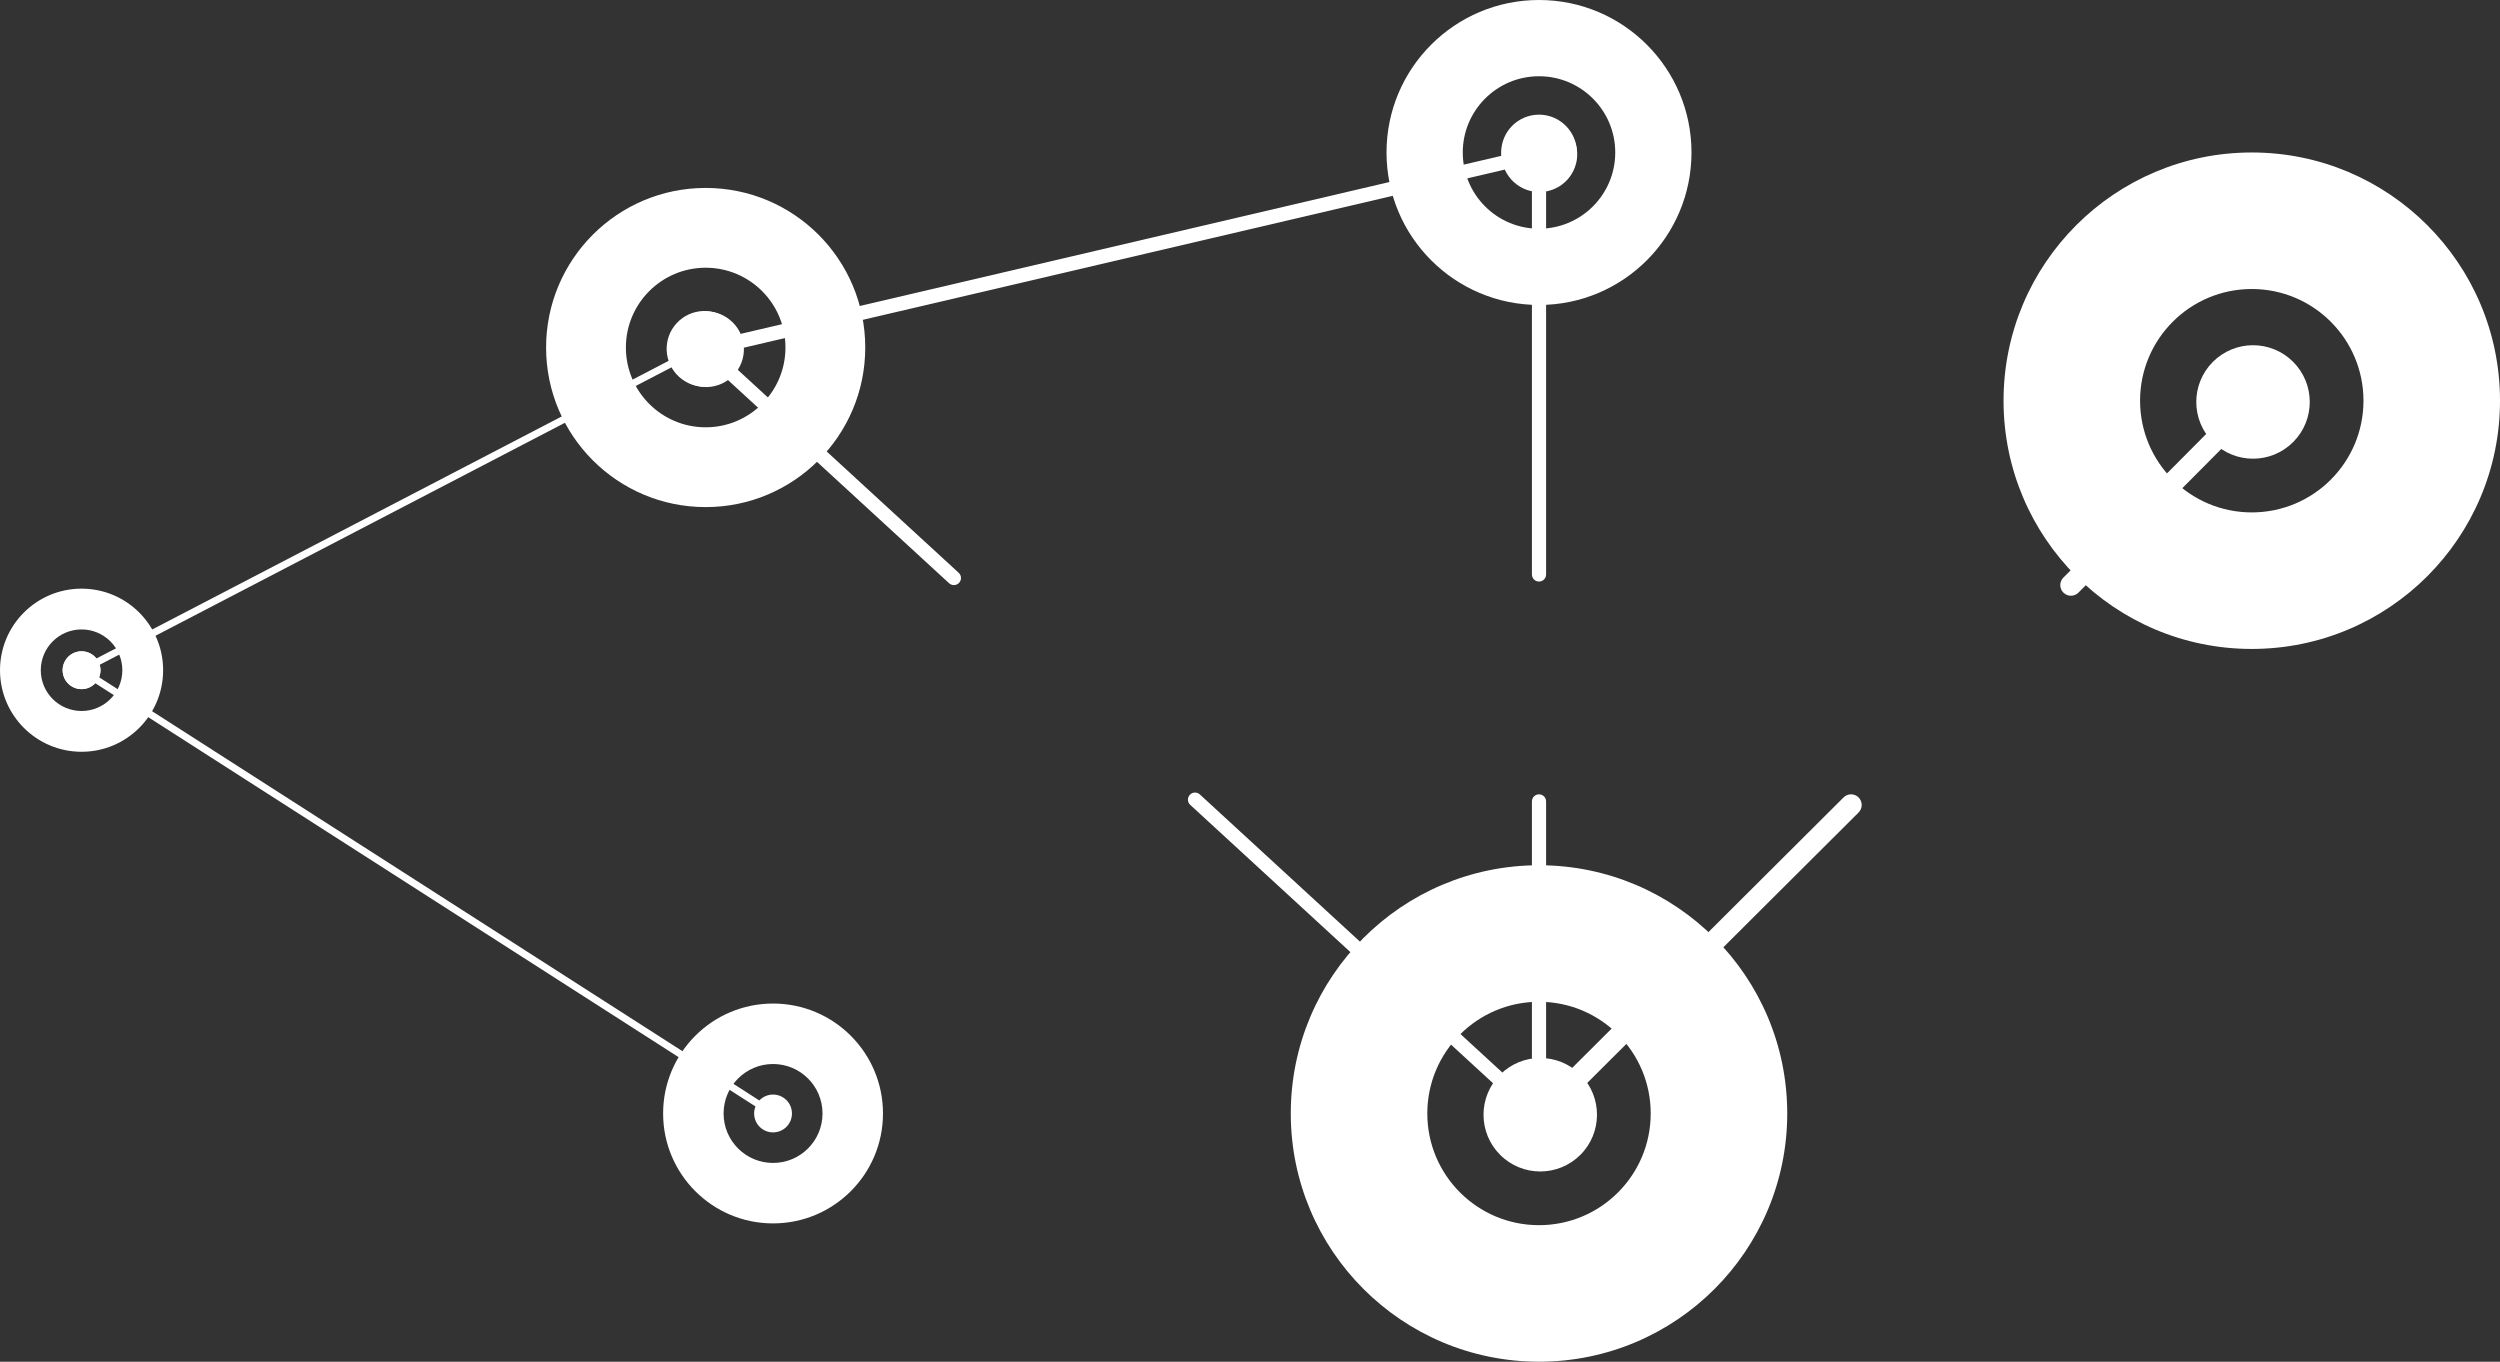 <svg width="705" height="384" viewBox="0 0 705 384" fill="none" xmlns="http://www.w3.org/2000/svg">
<rect x="0" y="0" width="705" height="384" fill="#333333" stroke="none"/>
<path d="M18.268 191.461C19.628 194.074 22.848 195.091 25.461 193.731C28.074 192.372 29.091 189.152 27.732 186.539C26.372 183.926 23.152 182.909 20.539 184.269C17.926 185.628 16.909 188.848 18.268 191.461ZM194.134 99.98C195.493 102.593 198.713 103.609 201.326 102.25C203.94 100.891 204.956 97.671 203.597 95.057C202.237 92.444 199.017 91.428 196.404 92.787C193.791 94.146 192.774 97.367 194.134 99.98ZM23.462 189.887L199.327 98.406L198.404 96.631L22.538 188.113L23.462 189.887Z" fill="white"/>
<path d="M646.635 102.008C640.369 95.777 630.238 95.806 624.008 102.072C617.777 108.338 617.806 118.469 624.072 124.699C630.338 130.93 640.469 130.901 646.699 124.635C652.93 118.369 652.901 108.238 646.635 102.008ZM581.873 162.885C580.704 164.06 580.71 165.959 581.885 167.127C583.06 168.296 584.959 168.29 586.127 167.115L581.873 162.885ZM633.226 111.238L581.873 162.885L586.127 167.115L637.481 115.469L633.226 111.238Z" fill="white"/>
<path d="M524.118 229.125C525.291 227.955 525.294 226.056 524.125 224.882C522.955 223.709 521.056 223.706 519.882 224.875L524.118 229.125ZM445.686 303.059C439.448 296.8 429.318 296.783 423.059 303.021C416.8 309.259 416.783 319.389 423.021 325.648C429.259 331.907 439.389 331.924 445.648 325.686C451.907 319.448 451.924 309.318 445.686 303.059ZM519.882 224.875L432.236 312.229L436.471 316.478L524.118 229.125L519.882 224.875Z" fill="white"/>
<path d="M267.647 164.473C268.46 165.22 269.725 165.167 270.473 164.353C271.22 163.54 271.167 162.275 270.353 161.527L267.647 164.473ZM206.516 105.585C210.502 101.247 210.217 94.5 205.879 90.514C201.541 86.528 194.794 86.813 190.808 91.151C186.822 95.489 187.107 102.237 191.445 106.222C195.783 110.208 202.531 109.923 206.516 105.585ZM270.353 161.527L200.015 96.895L197.309 99.841L267.647 164.473L270.353 161.527Z" fill="white"/>
<path d="M441.515 321.586C445.502 317.249 445.218 310.501 440.88 306.514C436.543 302.528 429.795 302.812 425.809 307.149C421.822 311.486 422.107 318.234 426.444 322.221C430.781 326.207 437.529 325.923 441.515 321.586ZM338.354 224.028C337.54 223.28 336.275 223.333 335.528 224.146C334.78 224.959 334.833 226.225 335.646 226.972L338.354 224.028ZM435.016 312.895L338.354 224.028L335.646 226.972L432.309 315.84L435.016 312.895Z" fill="white"/>
<path d="M432 162C432 163.105 432.895 164 434 164C435.105 164 436 163.105 436 162H432ZM434 53.667C439.891 53.667 444.667 48.891 444.667 43C444.667 37.109 439.891 32.333 434 32.333C428.109 32.333 423.333 37.109 423.333 43C423.333 48.891 428.109 53.667 434 53.667ZM436 162V43H432V162H436Z" fill="white"/>
<path d="M434 324.667C439.891 324.667 444.667 319.891 444.667 314C444.667 308.109 439.891 303.333 434 303.333C428.109 303.333 423.333 308.109 423.333 314C423.333 319.891 428.109 324.667 434 324.667ZM436 226C436 224.895 435.105 224 434 224C432.895 224 432 224.895 432 226H436ZM436 314V226H432V314H436Z" fill="white"/>
<path d="M444.499 41.056C443.157 35.32 437.419 31.758 431.683 33.101C425.946 34.443 422.385 40.181 423.727 45.918C425.07 51.654 430.808 55.215 436.544 53.873C442.28 52.53 445.842 46.792 444.499 41.056ZM209.499 96.056C208.157 90.32 202.419 86.758 196.683 88.101C190.946 89.443 187.385 95.181 188.727 100.918C190.07 106.654 195.808 110.215 201.544 108.873C207.28 107.53 210.842 101.792 209.499 96.056ZM433.658 41.539L198.658 96.539L199.569 100.434L434.569 45.434L433.658 41.539Z" fill="white"/>
<path d="M18.51 186.122C16.92 188.602 17.642 191.9 20.122 193.49C22.602 195.08 25.9 194.358 27.49 191.878C29.08 189.398 28.358 186.1 25.878 184.51C23.398 182.92 20.1 183.642 18.51 186.122ZM213.51 311.122C211.92 313.602 212.642 316.9 215.122 318.49C217.602 320.08 220.9 319.358 222.49 316.878C224.08 314.398 223.358 311.1 220.878 309.51C218.398 307.92 215.1 308.642 213.51 311.122ZM22.46 189.842L217.46 314.842L218.54 313.158L23.54 188.158L22.46 189.842Z" fill="white"/>
<path d="M244 98C244 122.853 223.853 143 199 143C174.147 143 154 122.853 154 98C154 73.147 174.147 53 199 53C223.853 53 244 73.147 244 98ZM176.5 98C176.5 110.426 186.574 120.5 199 120.5C211.426 120.5 221.5 110.426 221.5 98C221.5 85.574 211.426 75.5 199 75.5C186.574 75.5 176.5 85.574 176.5 98Z" fill="white"/>
<path d="M249 314C249 331.121 235.121 345 218 345C200.879 345 187 331.121 187 314C187 296.879 200.879 283 218 283C235.121 283 249 296.879 249 314ZM204.05 314C204.05 321.704 210.296 327.95 218 327.95C225.704 327.95 231.95 321.704 231.95 314C231.95 306.296 225.704 300.05 218 300.05C210.296 300.05 204.05 306.296 204.05 314Z" fill="white"/>
<path d="M46 189C46 201.703 35.703 212 23 212C10.297 212 0 201.703 0 189C0 176.297 10.297 166 23 166C35.703 166 46 176.297 46 189ZM11.5 189C11.5 195.351 16.649 200.5 23 200.5C29.351 200.5 34.5 195.351 34.5 189C34.5 182.649 29.351 177.5 23 177.5C16.649 177.5 11.5 182.649 11.5 189Z" fill="white"/>
<path d="M477 43C477 66.748 457.748 86 434 86C410.252 86 391 66.748 391 43C391 19.252 410.252 0 434 0C457.748 0 477 19.252 477 43ZM412.5 43C412.5 54.874 422.126 64.5 434 64.5C445.874 64.5 455.5 54.874 455.5 43C455.5 31.126 445.874 21.5 434 21.5C422.126 21.5 412.5 31.126 412.5 43Z" fill="white"/>
<path d="M705 113C705 151.66 673.66 183 635 183C596.34 183 565 151.66 565 113C565 74.34 596.34 43 635 43C673.66 43 705 74.34 705 113ZM603.5 113C603.5 130.397 617.603 144.5 635 144.5C652.397 144.5 666.5 130.397 666.5 113C666.5 95.603 652.397 81.5 635 81.5C617.603 81.5 603.5 95.603 603.5 113Z" fill="white"/>
<path d="M504 314C504 352.66 472.66 384 434 384C395.34 384 364 352.66 364 314C364 275.34 395.34 244 434 244C472.66 244 504 275.34 504 314ZM402.5 314C402.5 331.397 416.603 345.5 434 345.5C451.397 345.5 465.5 331.397 465.5 314C465.5 296.603 451.397 282.5 434 282.5C416.603 282.5 402.5 296.603 402.5 314Z" fill="white"/>
</svg>
